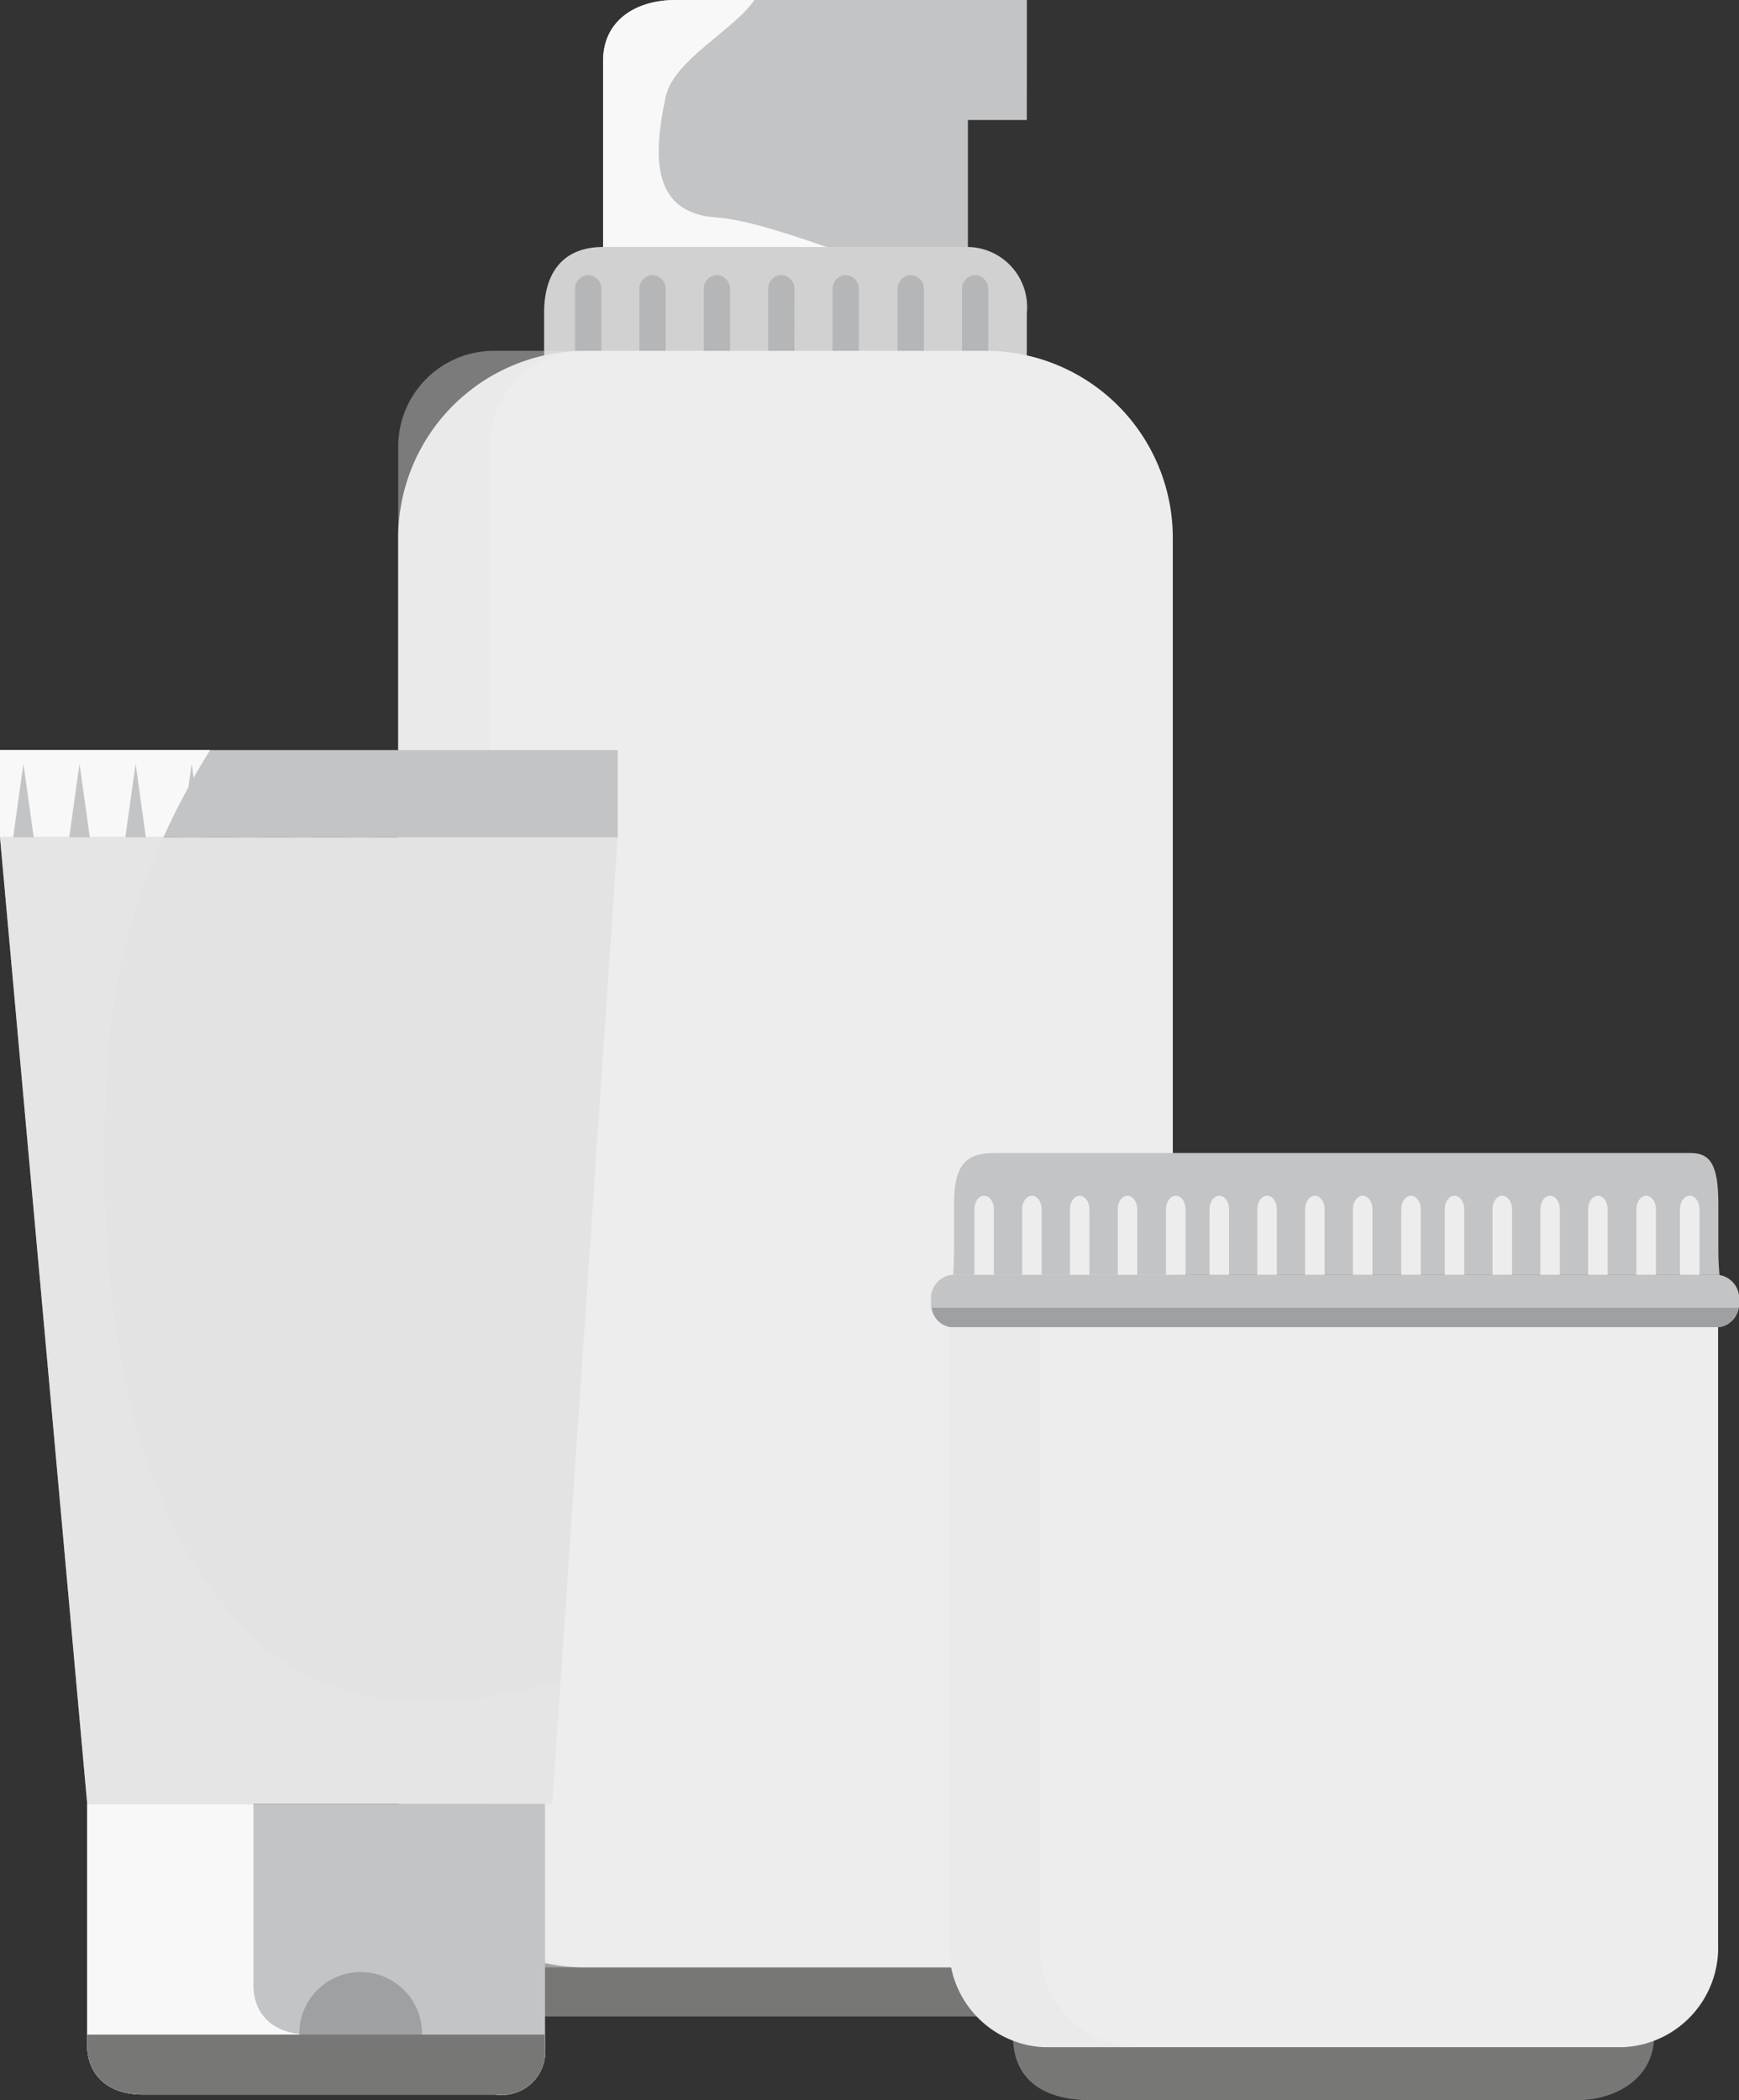 <svg id="Group_6823" data-name="Group 6823" xmlns="http://www.w3.org/2000/svg" width="72.863" height="88" viewBox="0 0 72.863 88">
  <rect x="0" y="0" width="72.863" height="88" fill="#333333" stroke="none"/>
  <g id="Group_6011" data-name="Group 6011" transform="translate(16.684)">
    <path id="Path_16650" data-name="Path 16650" d="M219.656,66.126H204.922c-1.663,0-3.023.868-3.023,2.546v9.566h15.287V71.154h2.469Z" transform="translate(-193.315 -66.126)" fill="#c3c4c5"/>
    <path id="Path_16651" data-name="Path 16651" d="M206.669,75.24c-2.7-.177-2.7-2.469-2.147-5.057.328-1.539,2.877-2.808,3.719-4.057h-3.318c-1.663,0-3.023.868-3.023,2.546v9.566h15.287v-.057C214.942,78.093,209.191,75.4,206.669,75.24Z" transform="translate(-193.315 -66.126)" fill="#f8f8f8" style="mix-blend-mode: multiply;isolation: isolate"/>
    <path id="Path_16652" data-name="Path 16652" d="M217.288,89.158a2.52,2.52,0,0,0-2.469-2.761H199.531c-1.558,0-2.469.941-2.469,2.761V90.69c0,2.877,1.8,5.231,4,5.231h12.225c2.2,0,4-2.355,4-5.231Z" transform="translate(-190.948 -76.048)" fill="#d2d1d1"/>
    <path id="Path_16653" data-name="Path 16653" d="M217.419,220.977c0,1.525-1.475,2.472-3.3,2.472H193.659c-2.085,0-3.3-.842-3.3-2.472v-1.371c0-2.576,2.409-4.683,5.353-4.683h16.359c2.944,0,5.352,2.108,5.352,4.683Z" transform="translate(-187.665 -138.959)" fill="#777776"/>
    <path id="Path_16654" data-name="Path 16654" d="M200.7,92.992a.57.57,0,0,1-.551.588h0a.57.57,0,0,1-.55-.588v-3.7a.57.57,0,0,1,.55-.588h0a.57.57,0,0,1,.551.588Z" transform="translate(-192.188 -77.176)" fill="#b5b6b7"/>
    <path id="Path_16655" data-name="Path 16655" d="M205.981,92.992a.57.57,0,0,1-.55.588h0a.571.571,0,0,1-.552-.588v-3.7a.571.571,0,0,1,.552-.588h0a.57.57,0,0,1,.55.588Z" transform="translate(-194.774 -77.176)" fill="#b5b6b7"/>
    <path id="Path_16656" data-name="Path 16656" d="M211.265,92.992a.57.57,0,0,1-.55.588h0a.57.57,0,0,1-.551-.588v-3.7a.57.57,0,0,1,.551-.588h0a.57.57,0,0,1,.55.588Z" transform="translate(-197.361 -77.176)" fill="#b5b6b7"/>
    <path id="Path_16657" data-name="Path 16657" d="M216.549,92.992a.57.57,0,0,1-.551.588h0a.57.57,0,0,1-.55-.588v-3.7A.57.57,0,0,1,216,88.7h0a.57.57,0,0,1,.551.588Z" transform="translate(-199.947 -77.176)" fill="#b5b6b7"/>
    <path id="Path_16658" data-name="Path 16658" d="M221.834,92.992a.57.57,0,0,1-.551.588h0a.57.57,0,0,1-.551-.588v-3.7a.57.57,0,0,1,.551-.588h0a.57.57,0,0,1,.551.588Z" transform="translate(-202.534 -77.176)" fill="#b5b6b7"/>
    <path id="Path_16659" data-name="Path 16659" d="M227.174,92.992a.57.57,0,0,1-.551.588h0a.57.57,0,0,1-.55-.588v-3.7a.57.57,0,0,1,.55-.588h0a.571.571,0,0,1,.551.588Z" transform="translate(-205.148 -77.176)" fill="#b5b6b7"/>
    <path id="Path_16660" data-name="Path 16660" d="M232.457,92.992a.57.57,0,0,1-.55.588h0a.571.571,0,0,1-.551-.588v-3.7a.571.571,0,0,1,.551-.588h0a.57.57,0,0,1,.55.588Z" transform="translate(-207.734 -77.176)" fill="#b5b6b7"/>
    <path id="Rectangle_3487" data-name="Rectangle 3487" d="M7.836,0H24.62a7.836,7.836,0,0,1,7.836,7.836V59.9a7.834,7.834,0,0,1-7.834,7.834H7.834A7.834,7.834,0,0,1,0,59.9V7.836A7.836,7.836,0,0,1,7.836,0Z" transform="translate(0 14.7)" fill="#ededed"/>
    <path id="Path_16662" data-name="Path 16662" d="M188.92,158.653V98.919a4.011,4.011,0,0,1,4-4h-3.834a4.011,4.011,0,0,0-4,4v59.733a4.013,4.013,0,0,0,4,4h3.834A4.013,4.013,0,0,1,188.92,158.653Z" transform="translate(-185.085 -80.22)" fill="#e6e6e6" opacity="0.401" style="mix-blend-mode: multiply;isolation: isolate"/>
  </g>
  <g id="Group_6014" data-name="Group 6014" transform="translate(0 31.429)">
    <g id="Group_6012" data-name="Group 6012" transform="translate(0 0)">
      <path id="Path_16663" data-name="Path 16663" d="M260.267,167.3H240.779l-3.654-40.5h25.882Z" transform="translate(-237.125 -123.151)" fill="#e3e3e3"/>
      <rect id="Rectangle_3494" data-name="Rectangle 3494" width="25.882" height="3.653" fill="#c3c4c5"/>
    </g>
    <g id="Group_6013" data-name="Group 6013" transform="translate(0)" style="mix-blend-mode: multiply;isolation: isolate">
      <path id="Path_16664" data-name="Path 16664" d="M246.96,159.544c-5.206-5.887-5.8-15.839-5.324-23.294a26.483,26.483,0,0,1,2.333-9.445h-6.844l3.654,40.5h19.488l.348-5.143C255.759,163.474,250.67,163.739,246.96,159.544Z" transform="translate(-237.125 -123.152)" fill="#e6e6e6" opacity="0.464" style="mix-blend-mode: multiply;isolation: isolate"/>
      <path id="Path_16665" data-name="Path 16665" d="M245.926,119.206h-8.8v3.653h6.844A32.542,32.542,0,0,1,245.926,119.206Z" transform="translate(-237.125 -119.206)" fill="#f8f8f8"/>
    </g>
    <path id="Path_16666" data-name="Path 16666" d="M261.853,223.22H247.085c-1.675,0-2.36-.989-2.36-2.055V211.04h19.183v10.2A1.817,1.817,0,0,1,261.853,223.22Z" transform="translate(-241.071 -166.888)" fill="#c3c4c5"/>
    <path id="Path_16667" data-name="Path 16667" d="M254.05,220.708c-1.675,0-2.36-.989-2.36-2.055V211.04h-6.965v10.125c0,1.065.685,2.055,2.36,2.055h14.768a1.817,1.817,0,0,0,2.055-1.979v-.533Z" transform="translate(-241.071 -166.888)" fill="#f8f8f8" style="mix-blend-mode: multiply;isolation: isolate"/>
    <path id="Path_16668" data-name="Path 16668" d="M244.725,231.149v.457c0,1.065.685,2.055,2.36,2.055h14.768a1.817,1.817,0,0,0,2.055-1.979v-.533Z" transform="translate(-241.071 -177.329)" fill="#777776"/>
    <path id="Path_16669" data-name="Path 16669" d="M263.214,228.375a2.569,2.569,0,1,1,5.137,0Z" transform="translate(-250.671 -174.555)" fill="#9ea0a3"/>
    <path id="Path_16670" data-name="Path 16670" d="M239.132,123.476h-.861l.431-3.082Z" transform="translate(-237.72 -119.823)" fill="#c3c4c5" style="mix-blend-mode: multiply;isolation: isolate"/>
    <path id="Path_16671" data-name="Path 16671" d="M244.02,123.476h-.862l.431-3.082Z" transform="translate(-240.257 -119.823)" fill="#c3c4c5" style="mix-blend-mode: multiply;isolation: isolate"/>
    <path id="Path_16672" data-name="Path 16672" d="M248.907,123.476h-.861l.431-3.082Z" transform="translate(-242.795 -119.823)" fill="#c3c4c5" style="mix-blend-mode: multiply;isolation: isolate"/>
    <path id="Path_16673" data-name="Path 16673" d="M253.795,123.476h-.862l.431-3.082Z" transform="translate(-245.333 -119.823)" fill="#c3c4c5" style="mix-blend-mode: multiply;isolation: isolate"/>
    <path id="Path_16674" data-name="Path 16674" d="M258.682,123.476h-.862l.431-3.082Z" transform="translate(-247.87 -119.823)" fill="#c3c4c5" style="mix-blend-mode: multiply;isolation: isolate"/>
    <path id="Path_16675" data-name="Path 16675" d="M263.57,123.476h-.862l.431-3.082Z" transform="translate(-250.408 -119.823)" fill="#c3c4c5" style="mix-blend-mode: multiply;isolation: isolate"/>
    <path id="Path_16676" data-name="Path 16676" d="M268.457,123.476H267.6l.431-3.082Z" transform="translate(-252.946 -119.823)" fill="#c3c4c5" style="mix-blend-mode: multiply;isolation: isolate"/>
    <path id="Path_16677" data-name="Path 16677" d="M273.345,123.476h-.862l.431-3.082Z" transform="translate(-255.484 -119.823)" fill="#c3c4c5" style="mix-blend-mode: multiply;isolation: isolate"/>
    <path id="Path_16678" data-name="Path 16678" d="M278.232,123.476h-.861l.431-3.082Z" transform="translate(-258.021 -119.823)" fill="#c3c4c5" style="mix-blend-mode: multiply;isolation: isolate"/>
    <path id="Path_16679" data-name="Path 16679" d="M283.12,123.476h-.862l.431-3.082Z" transform="translate(-260.559 -119.823)" fill="#c3c4c5" style="mix-blend-mode: multiply;isolation: isolate"/>
    <path id="Path_16680" data-name="Path 16680" d="M288.007,123.476h-.861l.431-3.082Z" transform="translate(-263.097 -119.823)" fill="#c3c4c5" style="mix-blend-mode: multiply;isolation: isolate"/>
  </g>
  <g id="Group_6017" data-name="Group 6017" transform="translate(39.013 48.312)">
    <g id="Group_6016" data-name="Group 6016">
      <path id="Path_16683" data-name="Path 16683" d="M119.4,218.006c0,1.648-1.463,2.672-3.28,2.672h-20.3c-2.069,0-3.279-.91-3.279-2.672v-1.483a5.207,5.207,0,0,1,5.312-5.062h16.238a5.207,5.207,0,0,1,5.313,5.062Z" transform="translate(-89.108 -180.99)" fill="#777776"/>
      <g id="Group_6015" data-name="Group 6015" transform="translate(0.926)">
        <path id="Path_16684" data-name="Path 16684" d="M118.649,143.643c-.029-.329-.047-.67-.047-1.02V140.69c0-1.622-.313-2.154-1.155-2.154H88.291c-1.167,0-1.716.419-1.716,2.154v1.933c0,.349-.013.691-.032,1.02Z" transform="translate(-86.543 -138.536)" fill="#c3c4c5"/>
        <path id="Path_16685" data-name="Path 16685" d="M89.481,146.138v-2.755c0-.31-.183-.56-.409-.56s-.409.25-.409.56v2.755Z" transform="translate(-87.777 -141.032)" fill="#ededed" style="mix-blend-mode: multiply;isolation: isolate"/>
        <path id="Path_16686" data-name="Path 16686" d="M94.273,146.138v-2.755c0-.31-.183-.56-.409-.56s-.409.25-.409.56v2.755Z" transform="translate(-90.567 -141.032)" fill="#ededed" style="mix-blend-mode: multiply;isolation: isolate"/>
        <path id="Path_16687" data-name="Path 16687" d="M99.065,146.138v-2.755c0-.31-.183-.56-.408-.56s-.409.25-.409.56v2.755Z" transform="translate(-93.357 -141.032)" fill="#ededed" style="mix-blend-mode: multiply;isolation: isolate"/>
        <path id="Path_16688" data-name="Path 16688" d="M103.858,146.138v-2.755c0-.31-.183-.56-.409-.56s-.408.25-.408.56v2.755Z" transform="translate(-96.147 -141.032)" fill="#ededed" style="mix-blend-mode: multiply;isolation: isolate"/>
        <path id="Path_16689" data-name="Path 16689" d="M108.7,146.138v-2.755c0-.31-.183-.56-.409-.56s-.409.25-.409.56v2.755Z" transform="translate(-98.966 -141.032)" fill="#ededed" style="mix-blend-mode: multiply;isolation: isolate"/>
        <path id="Path_16690" data-name="Path 16690" d="M113.065,146.138v-2.755c0-.31-.183-.56-.409-.56s-.409.25-.409.56v2.755Z" transform="translate(-101.507 -141.032)" fill="#ededed" style="mix-blend-mode: multiply;isolation: isolate"/>
        <path id="Path_16691" data-name="Path 16691" d="M117.858,146.138v-2.755c0-.31-.183-.56-.41-.56s-.409.25-.409.56v2.755Z" transform="translate(-104.297 -141.032)" fill="#ededed" style="mix-blend-mode: multiply;isolation: isolate"/>
        <path id="Path_16692" data-name="Path 16692" d="M122.65,146.138v-2.755c0-.31-.184-.56-.409-.56s-.409.25-.409.56v2.755Z" transform="translate(-107.087 -141.032)" fill="#ededed" style="mix-blend-mode: multiply;isolation: isolate"/>
        <path id="Path_16693" data-name="Path 16693" d="M127.442,146.138v-2.755c0-.31-.183-.56-.409-.56s-.409.25-.409.56v2.755Z" transform="translate(-109.876 -141.032)" fill="#ededed" style="mix-blend-mode: multiply;isolation: isolate"/>
        <path id="Path_16694" data-name="Path 16694" d="M132.285,146.138v-2.755c0-.31-.183-.56-.409-.56s-.408.25-.408.56v2.755Z" transform="translate(-112.696 -141.032)" fill="#ededed" style="mix-blend-mode: multiply;isolation: isolate"/>
        <path id="Path_16695" data-name="Path 16695" d="M136.649,146.138v-2.755c0-.31-.183-.56-.409-.56s-.41.25-.41.56v2.755Z" transform="translate(-115.236 -141.032)" fill="#ededed" style="mix-blend-mode: multiply;isolation: isolate"/>
        <path id="Path_16696" data-name="Path 16696" d="M141.441,146.138v-2.755c0-.31-.183-.56-.409-.56s-.409.25-.409.56v2.755Z" transform="translate(-118.026 -141.032)" fill="#ededed" style="mix-blend-mode: multiply;isolation: isolate"/>
        <path id="Path_16697" data-name="Path 16697" d="M146.234,146.138v-2.755c0-.31-.183-.56-.409-.56s-.409.25-.409.56v2.755Z" transform="translate(-120.816 -141.032)" fill="#ededed" style="mix-blend-mode: multiply;isolation: isolate"/>
        <path id="Path_16698" data-name="Path 16698" d="M151.026,146.138v-2.755c0-.31-.183-.56-.408-.56s-.41.25-.41.56v2.755Z" transform="translate(-123.606 -141.032)" fill="#ededed" style="mix-blend-mode: multiply;isolation: isolate"/>
        <path id="Path_16699" data-name="Path 16699" d="M155.868,146.138v-2.755c0-.31-.183-.56-.408-.56s-.409.25-.409.56v2.755Z" transform="translate(-126.425 -141.032)" fill="#ededed" style="mix-blend-mode: multiply;isolation: isolate"/>
        <path id="Path_16700" data-name="Path 16700" d="M160.235,146.138v-2.755c0-.31-.183-.56-.41-.56s-.408.25-.408.56v2.755Z" transform="translate(-128.967 -141.032)" fill="#ededed" style="mix-blend-mode: multiply;isolation: isolate"/>
      </g>
      <path id="Path_16701" data-name="Path 16701" d="M86.148,154.947v26.284a4.171,4.171,0,0,0,3.97,4.323h24.273a4.171,4.171,0,0,0,3.97-4.323V154.947Z" transform="translate(-85.387 -148.09)" fill="#ededed"/>
      <path id="Path_16703" data-name="Path 16703" d="M89.954,181.231V154.947H86.148v26.284a4.171,4.171,0,0,0,3.97,4.323h3.806A4.17,4.17,0,0,1,89.954,181.231Z" transform="translate(-85.387 -148.09)" fill="#e6e6e6" opacity="0.402" style="mix-blend-mode: multiply;isolation: isolate"/>
      <path id="Path_16704" data-name="Path 16704" d="M118.177,151.852a.992.992,0,0,1-.839,1.094H85.165a.992.992,0,0,1-.838-1.094h0a.992.992,0,0,1,.838-1.095h32.174a.993.993,0,0,1,.839,1.095Z" transform="translate(-84.327 -145.65)" fill="#c3c4c5"/>
      <path id="Path_16705" data-name="Path 16705" d="M84.4,154.05a.911.911,0,0,0,.807.813h32.174a.912.912,0,0,0,.807-.813Z" transform="translate(-84.37 -147.568)" fill="#9ea0a3" style="mix-blend-mode: multiply;isolation: isolate"/>
    </g>
  </g>
</svg>
